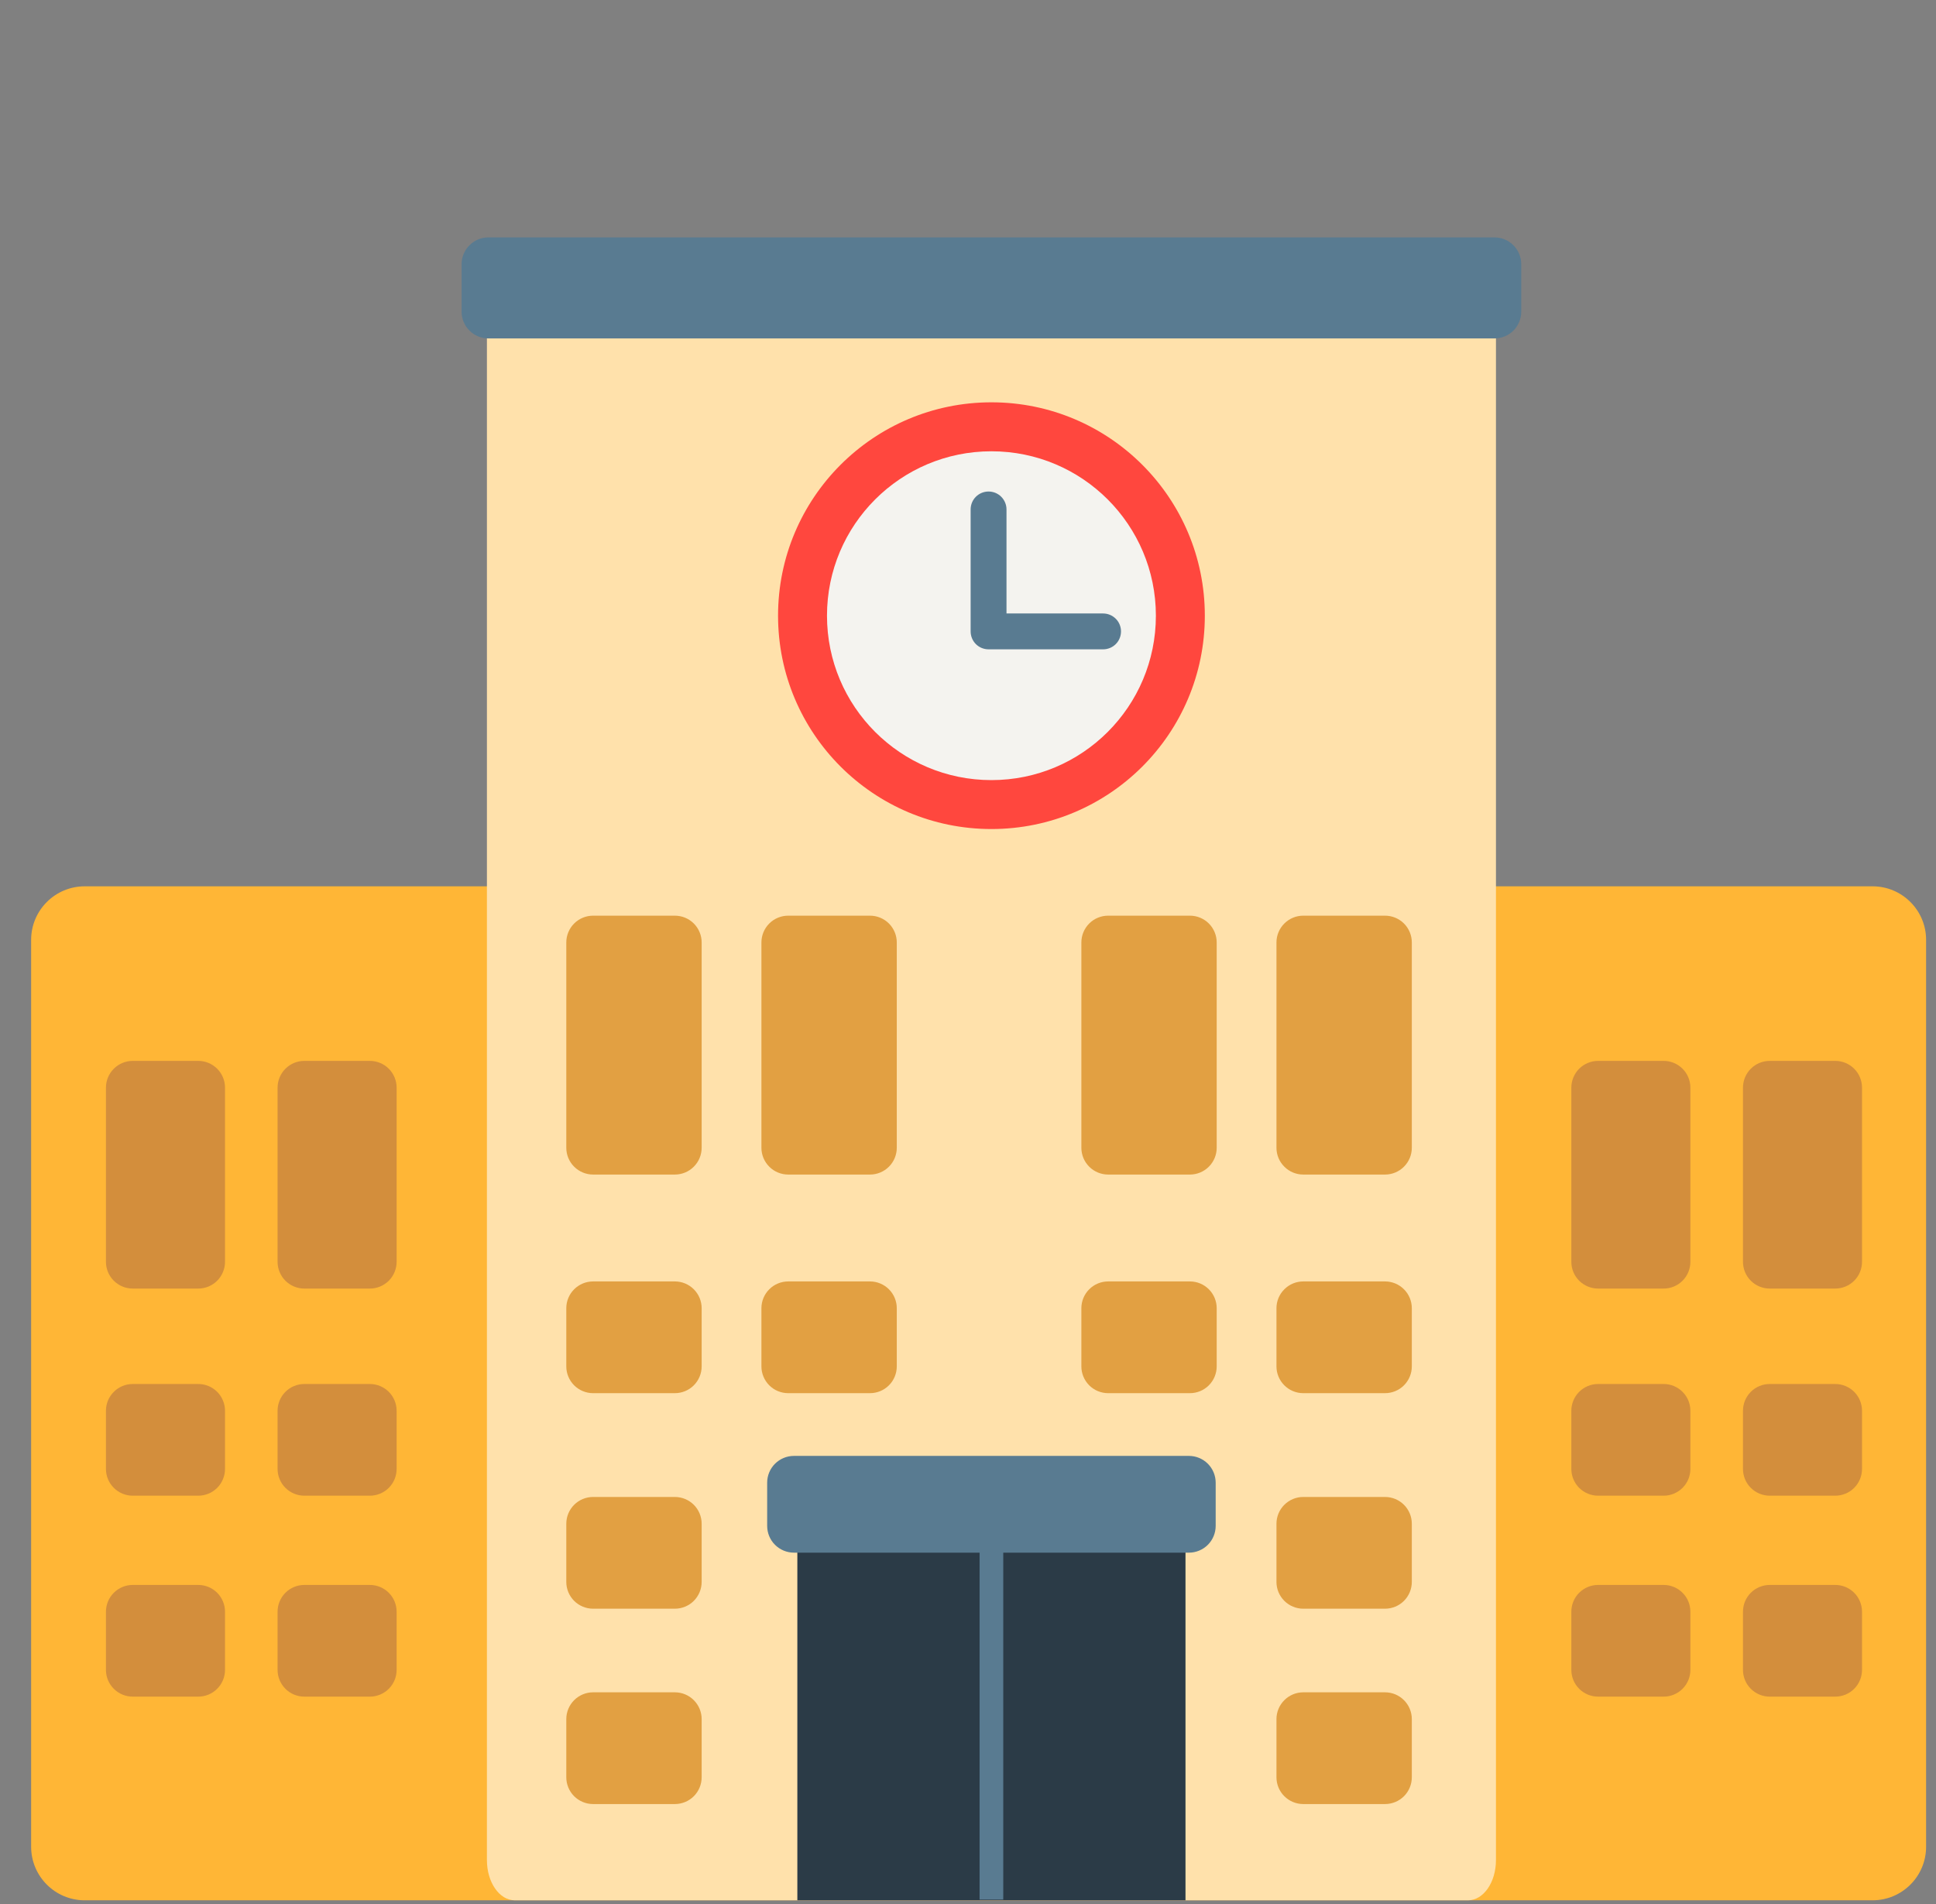 <svg width="61" height="60" viewBox="0 0 61 60" fill="none" xmlns="http://www.w3.org/2000/svg">
<rect x="0" y="0" width="61" height="60" fill="#808080" stroke="none"/>
<g clip-path="url(#clip0_1102_909)">
<path d="M59.001 27.93H2.669C1.737 27.93 0.981 28.686 0.981 29.618V58.195C0.981 59.127 1.737 59.883 2.669 59.883H59.001C59.932 59.883 60.688 59.127 60.688 58.195V29.618C60.688 28.686 59.932 27.93 59.001 27.93Z" fill="#FFB636"/>
<path d="M52.418 40.606H50.354C50.13 40.606 49.916 40.517 49.757 40.359C49.599 40.201 49.51 39.986 49.51 39.762V34.275C49.51 34.051 49.599 33.836 49.757 33.678C49.916 33.52 50.13 33.431 50.354 33.431H52.418C52.642 33.431 52.856 33.52 53.014 33.678C53.173 33.836 53.261 34.051 53.261 34.275V39.762C53.261 39.986 53.173 40.201 53.014 40.359C52.856 40.517 52.642 40.606 52.418 40.606ZM58.669 39.762V34.275C58.669 34.051 58.58 33.836 58.422 33.678C58.264 33.52 58.049 33.431 57.825 33.431H55.762C55.538 33.431 55.323 33.52 55.165 33.678C55.007 33.836 54.918 34.051 54.918 34.275V39.762C54.918 39.986 55.007 40.201 55.165 40.359C55.323 40.517 55.538 40.606 55.762 40.606H57.825C58.049 40.606 58.264 40.517 58.422 40.359C58.58 40.201 58.669 39.986 58.669 39.762ZM7.09 39.762V34.275C7.09 34.051 7.001 33.836 6.843 33.678C6.684 33.52 6.47 33.431 6.246 33.431H4.182C3.958 33.431 3.744 33.52 3.586 33.678C3.427 33.836 3.338 34.051 3.338 34.275V39.762C3.338 39.986 3.427 40.201 3.586 40.359C3.744 40.517 3.958 40.606 4.182 40.606H6.246C6.357 40.606 6.466 40.584 6.569 40.542C6.671 40.499 6.764 40.437 6.843 40.359C6.921 40.281 6.983 40.188 7.025 40.085C7.068 39.983 7.09 39.873 7.09 39.762ZM12.497 39.762V34.275C12.497 34.051 12.408 33.836 12.25 33.678C12.092 33.52 11.877 33.431 11.653 33.431H9.59C9.366 33.431 9.151 33.52 8.993 33.678C8.835 33.836 8.746 34.051 8.746 34.275V39.762C8.746 39.986 8.835 40.201 8.993 40.359C9.151 40.517 9.366 40.606 9.59 40.606H11.654C11.877 40.606 12.092 40.517 12.25 40.359C12.408 40.201 12.497 39.986 12.497 39.762ZM7.09 46.289V44.456C7.09 44.346 7.068 44.236 7.025 44.134C6.983 44.031 6.921 43.938 6.843 43.86C6.764 43.782 6.671 43.719 6.569 43.677C6.466 43.635 6.357 43.613 6.246 43.613H4.182C3.958 43.613 3.744 43.702 3.586 43.86C3.427 44.018 3.338 44.233 3.338 44.456V46.289C3.338 46.513 3.427 46.728 3.586 46.886C3.744 47.044 3.958 47.133 4.182 47.133H6.246C6.357 47.133 6.466 47.111 6.569 47.069C6.671 47.027 6.764 46.965 6.843 46.886C6.921 46.808 6.983 46.715 7.025 46.612C7.068 46.51 7.09 46.4 7.09 46.289ZM12.497 46.289V44.456C12.497 44.233 12.408 44.018 12.25 43.86C12.092 43.702 11.877 43.613 11.653 43.613H9.59C9.366 43.613 9.151 43.702 8.993 43.86C8.835 44.018 8.746 44.233 8.746 44.456V46.289C8.746 46.513 8.835 46.728 8.993 46.886C9.151 47.044 9.366 47.133 9.59 47.133H11.654C11.877 47.133 12.092 47.044 12.25 46.886C12.408 46.728 12.497 46.513 12.497 46.289ZM7.09 52.622V50.789C7.09 50.678 7.068 50.568 7.025 50.466C6.983 50.364 6.921 50.27 6.843 50.192C6.764 50.114 6.671 50.052 6.569 50.009C6.466 49.967 6.357 49.945 6.246 49.945H4.182C3.958 49.945 3.744 50.034 3.586 50.192C3.427 50.35 3.338 50.565 3.338 50.789V52.622C3.338 52.846 3.427 53.06 3.586 53.218C3.744 53.377 3.958 53.465 4.182 53.465H6.246C6.357 53.465 6.466 53.444 6.569 53.401C6.671 53.359 6.764 53.297 6.843 53.218C6.921 53.14 6.983 53.047 7.025 52.945C7.068 52.842 7.09 52.733 7.09 52.622ZM12.497 52.622V50.789C12.497 50.565 12.408 50.35 12.25 50.192C12.092 50.034 11.877 49.945 11.653 49.945H9.59C9.366 49.945 9.151 50.034 8.993 50.192C8.835 50.35 8.746 50.565 8.746 50.789V52.622C8.746 52.846 8.835 53.06 8.993 53.218C9.151 53.377 9.366 53.465 9.59 53.465H11.654C11.877 53.465 12.092 53.377 12.25 53.218C12.408 53.06 12.497 52.846 12.497 52.622ZM53.261 46.289V44.456C53.261 44.233 53.173 44.018 53.014 43.86C52.856 43.702 52.642 43.613 52.418 43.613H50.354C50.13 43.613 49.916 43.702 49.757 43.86C49.599 44.018 49.51 44.233 49.51 44.456V46.289C49.51 46.513 49.599 46.728 49.757 46.886C49.916 47.044 50.13 47.133 50.354 47.133H52.418C52.642 47.133 52.856 47.044 53.014 46.886C53.173 46.728 53.261 46.513 53.261 46.289ZM58.669 46.289V44.456C58.669 44.233 58.58 44.018 58.422 43.86C58.264 43.702 58.049 43.613 57.825 43.613H55.762C55.538 43.613 55.323 43.702 55.165 43.86C55.007 44.018 54.918 44.233 54.918 44.456V46.289C54.918 46.513 55.007 46.728 55.165 46.886C55.323 47.044 55.538 47.133 55.762 47.133H57.825C58.049 47.133 58.264 47.044 58.422 46.886C58.58 46.728 58.669 46.513 58.669 46.289ZM53.261 52.622V50.789C53.261 50.565 53.173 50.35 53.014 50.192C52.856 50.034 52.642 49.945 52.418 49.945H50.354C50.13 49.945 49.916 50.034 49.757 50.192C49.599 50.35 49.51 50.565 49.51 50.789V52.622C49.51 52.846 49.599 53.06 49.757 53.218C49.916 53.377 50.13 53.465 50.354 53.465H52.418C52.642 53.465 52.856 53.377 53.014 53.218C53.173 53.06 53.261 52.846 53.261 52.622ZM58.669 52.622V50.789C58.669 50.565 58.58 50.35 58.422 50.192C58.264 50.034 58.049 49.945 57.825 49.945H55.762C55.538 49.945 55.323 50.034 55.165 50.192C55.007 50.35 54.918 50.565 54.918 50.789V52.622C54.918 52.846 55.007 53.06 55.165 53.218C55.323 53.377 55.538 53.465 55.762 53.465H57.825C58.049 53.465 58.264 53.377 58.422 53.218C58.58 53.06 58.669 52.846 58.669 52.622Z" fill="#D38E3C"/>
<path d="M46.256 8.352H16.22C15.735 8.352 15.342 8.919 15.342 9.618V58.617C15.342 59.316 15.735 59.883 16.22 59.883H46.256C46.741 59.883 47.135 59.316 47.135 58.617V9.618C47.135 8.919 46.742 8.352 46.256 8.352Z" fill="#FFE1AB"/>
<path d="M21.264 37.013H18.687C18.463 37.013 18.249 36.924 18.09 36.765C17.932 36.607 17.843 36.393 17.843 36.169V29.699C17.843 29.475 17.932 29.261 18.09 29.102C18.249 28.944 18.463 28.855 18.687 28.855H21.264C21.488 28.855 21.703 28.944 21.861 29.102C22.019 29.261 22.108 29.475 22.108 29.699V36.169C22.108 36.393 22.019 36.607 21.861 36.765C21.703 36.924 21.488 37.013 21.264 37.013ZM28.256 36.169V29.699C28.256 29.475 28.167 29.261 28.009 29.102C27.85 28.944 27.636 28.855 27.412 28.855H24.835C24.611 28.855 24.396 28.944 24.238 29.102C24.08 29.261 23.991 29.475 23.991 29.699V36.169C23.991 36.393 24.08 36.607 24.238 36.765C24.396 36.924 24.611 37.013 24.835 37.013H27.412C27.636 37.013 27.85 36.924 28.009 36.765C28.167 36.607 28.256 36.393 28.256 36.169ZM38.336 36.169V29.699C38.336 29.475 38.247 29.261 38.089 29.102C37.931 28.944 37.716 28.855 37.493 28.855H34.916C34.692 28.855 34.477 28.944 34.319 29.102C34.161 29.261 34.072 29.475 34.072 29.699V36.169C34.072 36.393 34.161 36.607 34.319 36.765C34.477 36.924 34.692 37.013 34.916 37.013H37.493C37.716 37.013 37.931 36.924 38.089 36.765C38.247 36.607 38.336 36.393 38.336 36.169ZM44.484 36.169V29.699C44.484 29.475 44.395 29.261 44.237 29.102C44.079 28.944 43.864 28.855 43.64 28.855H41.063C40.839 28.855 40.625 28.944 40.467 29.102C40.308 29.261 40.219 29.475 40.219 29.699V36.169C40.219 36.393 40.308 36.607 40.467 36.765C40.625 36.924 40.839 37.013 41.063 37.013H43.64C43.864 37.013 44.079 36.924 44.237 36.765C44.395 36.607 44.484 36.393 44.484 36.169ZM22.108 43.058V41.225C22.108 41.001 22.019 40.787 21.861 40.629C21.703 40.47 21.488 40.381 21.264 40.381H18.687C18.463 40.381 18.249 40.47 18.09 40.629C17.932 40.787 17.843 41.001 17.843 41.225V43.058C17.843 43.282 17.932 43.496 18.09 43.655C18.249 43.813 18.463 43.902 18.687 43.902H21.264C21.488 43.902 21.703 43.813 21.861 43.655C22.019 43.496 22.108 43.282 22.108 43.058ZM28.256 43.058V41.225C28.256 41.001 28.167 40.787 28.009 40.629C27.85 40.47 27.636 40.381 27.412 40.381H24.835C24.611 40.381 24.396 40.47 24.238 40.629C24.08 40.787 23.991 41.001 23.991 41.225V43.058C23.991 43.282 24.08 43.496 24.238 43.655C24.396 43.813 24.611 43.902 24.835 43.902H27.412C27.636 43.902 27.85 43.813 28.009 43.655C28.167 43.496 28.256 43.282 28.256 43.058ZM38.336 43.058V41.225C38.336 41.001 38.247 40.787 38.089 40.629C37.931 40.47 37.716 40.381 37.493 40.381H34.916C34.692 40.381 34.477 40.47 34.319 40.629C34.161 40.787 34.072 41.001 34.072 41.225V43.058C34.072 43.282 34.161 43.496 34.319 43.655C34.477 43.813 34.692 43.902 34.916 43.902H37.493C37.716 43.902 37.931 43.813 38.089 43.655C38.247 43.496 38.336 43.282 38.336 43.058ZM44.484 43.058V41.225C44.484 41.001 44.395 40.787 44.237 40.629C44.079 40.47 43.864 40.381 43.64 40.381H41.063C40.839 40.381 40.625 40.47 40.467 40.629C40.308 40.787 40.219 41.001 40.219 41.225V43.058C40.219 43.282 40.308 43.496 40.467 43.655C40.625 43.813 40.839 43.902 41.063 43.902H43.64C43.864 43.902 44.079 43.813 44.237 43.655C44.395 43.496 44.484 43.282 44.484 43.058ZM22.108 49.85V48.017C22.108 47.793 22.019 47.578 21.861 47.42C21.703 47.262 21.488 47.173 21.264 47.173H18.687C18.463 47.173 18.249 47.262 18.09 47.42C17.932 47.578 17.843 47.793 17.843 48.017V49.85C17.843 50.074 17.932 50.288 18.09 50.447C18.249 50.605 18.463 50.694 18.687 50.694H21.264C21.488 50.694 21.703 50.605 21.861 50.447C22.019 50.288 22.108 50.074 22.108 49.85ZM44.484 49.85V48.017C44.484 47.793 44.395 47.578 44.237 47.42C44.079 47.262 43.864 47.173 43.64 47.173H41.063C40.839 47.173 40.625 47.262 40.467 47.42C40.308 47.578 40.219 47.793 40.219 48.017V49.85C40.219 50.074 40.308 50.288 40.467 50.447C40.625 50.605 40.839 50.694 41.063 50.694H43.64C43.864 50.694 44.079 50.605 44.237 50.447C44.395 50.288 44.484 50.074 44.484 49.85ZM22.108 56.006V54.173C22.108 53.949 22.019 53.735 21.861 53.577C21.703 53.418 21.488 53.329 21.264 53.329H18.687C18.463 53.329 18.249 53.418 18.09 53.577C17.932 53.735 17.843 53.949 17.843 54.173V56.006C17.843 56.23 17.932 56.445 18.09 56.603C18.249 56.761 18.463 56.85 18.687 56.85H21.264C21.488 56.85 21.703 56.761 21.861 56.603C22.019 56.445 22.108 56.23 22.108 56.006ZM44.484 56.006V54.173C44.484 53.949 44.395 53.735 44.237 53.577C44.079 53.418 43.864 53.329 43.64 53.329H41.063C40.839 53.329 40.625 53.418 40.467 53.577C40.308 53.735 40.219 53.949 40.219 54.173V56.006C40.219 56.23 40.308 56.445 40.467 56.603C40.625 56.761 40.839 56.85 41.063 56.85H43.64C43.864 56.85 44.079 56.761 44.237 56.603C44.395 56.445 44.484 56.23 44.484 56.006Z" fill="#E2A042"/>
<path d="M25.123 47.403H37.353V59.883H25.123V47.403Z" fill="#2B3B47"/>
<path d="M31.238 26.125C34.952 26.125 37.962 23.115 37.962 19.402C37.962 15.689 34.952 12.678 31.238 12.678C27.525 12.678 24.515 15.689 24.515 19.402C24.515 23.115 27.525 26.125 31.238 26.125Z" fill="#FF473E"/>
<path d="M31.238 24.583C34.1 24.583 36.42 22.264 36.42 19.402C36.42 16.54 34.1 14.221 31.238 14.221C28.377 14.221 26.057 16.54 26.057 19.402C26.057 22.264 28.377 24.583 31.238 24.583Z" fill="#F4F3EF"/>
<path d="M38.304 46.723V48.084C38.304 48.308 38.215 48.523 38.057 48.681C37.899 48.839 37.684 48.928 37.461 48.928H31.611V59.861H30.865V48.928H25.016C24.792 48.928 24.578 48.839 24.419 48.681C24.261 48.523 24.172 48.308 24.172 48.084V46.723C24.172 46.499 24.261 46.284 24.419 46.126C24.578 45.968 24.792 45.879 25.016 45.879H37.461C37.684 45.879 37.899 45.968 38.057 46.126C38.215 46.284 38.304 46.499 38.304 46.723ZM47.932 9.822V8.325C47.932 8.101 47.843 7.887 47.685 7.729C47.527 7.57 47.312 7.481 47.088 7.481H15.388C15.164 7.481 14.95 7.57 14.792 7.729C14.633 7.887 14.544 8.101 14.544 8.325V9.822C14.544 10.045 14.633 10.26 14.792 10.418C14.95 10.576 15.164 10.665 15.388 10.665H47.088C47.312 10.665 47.527 10.576 47.685 10.418C47.843 10.26 47.932 10.045 47.932 9.822ZM35.321 19.897C35.321 19.747 35.262 19.604 35.156 19.498C35.05 19.392 34.906 19.332 34.756 19.332H31.713V16.054C31.713 15.904 31.653 15.76 31.547 15.654C31.442 15.548 31.298 15.489 31.148 15.489C30.998 15.489 30.854 15.548 30.748 15.654C30.642 15.76 30.583 15.904 30.583 16.054V19.897C30.583 20.047 30.642 20.191 30.748 20.297C30.854 20.403 30.998 20.462 31.148 20.462H34.756C34.906 20.462 35.05 20.403 35.156 20.297C35.262 20.191 35.321 20.047 35.321 19.897Z" fill="#597B91"/>
</g>
<defs>
<clipPath id="clip0_1102_909">
<rect width="60" height="60" fill="white" transform="translate(0.835)"/>
</clipPath>
</defs>
</svg>
